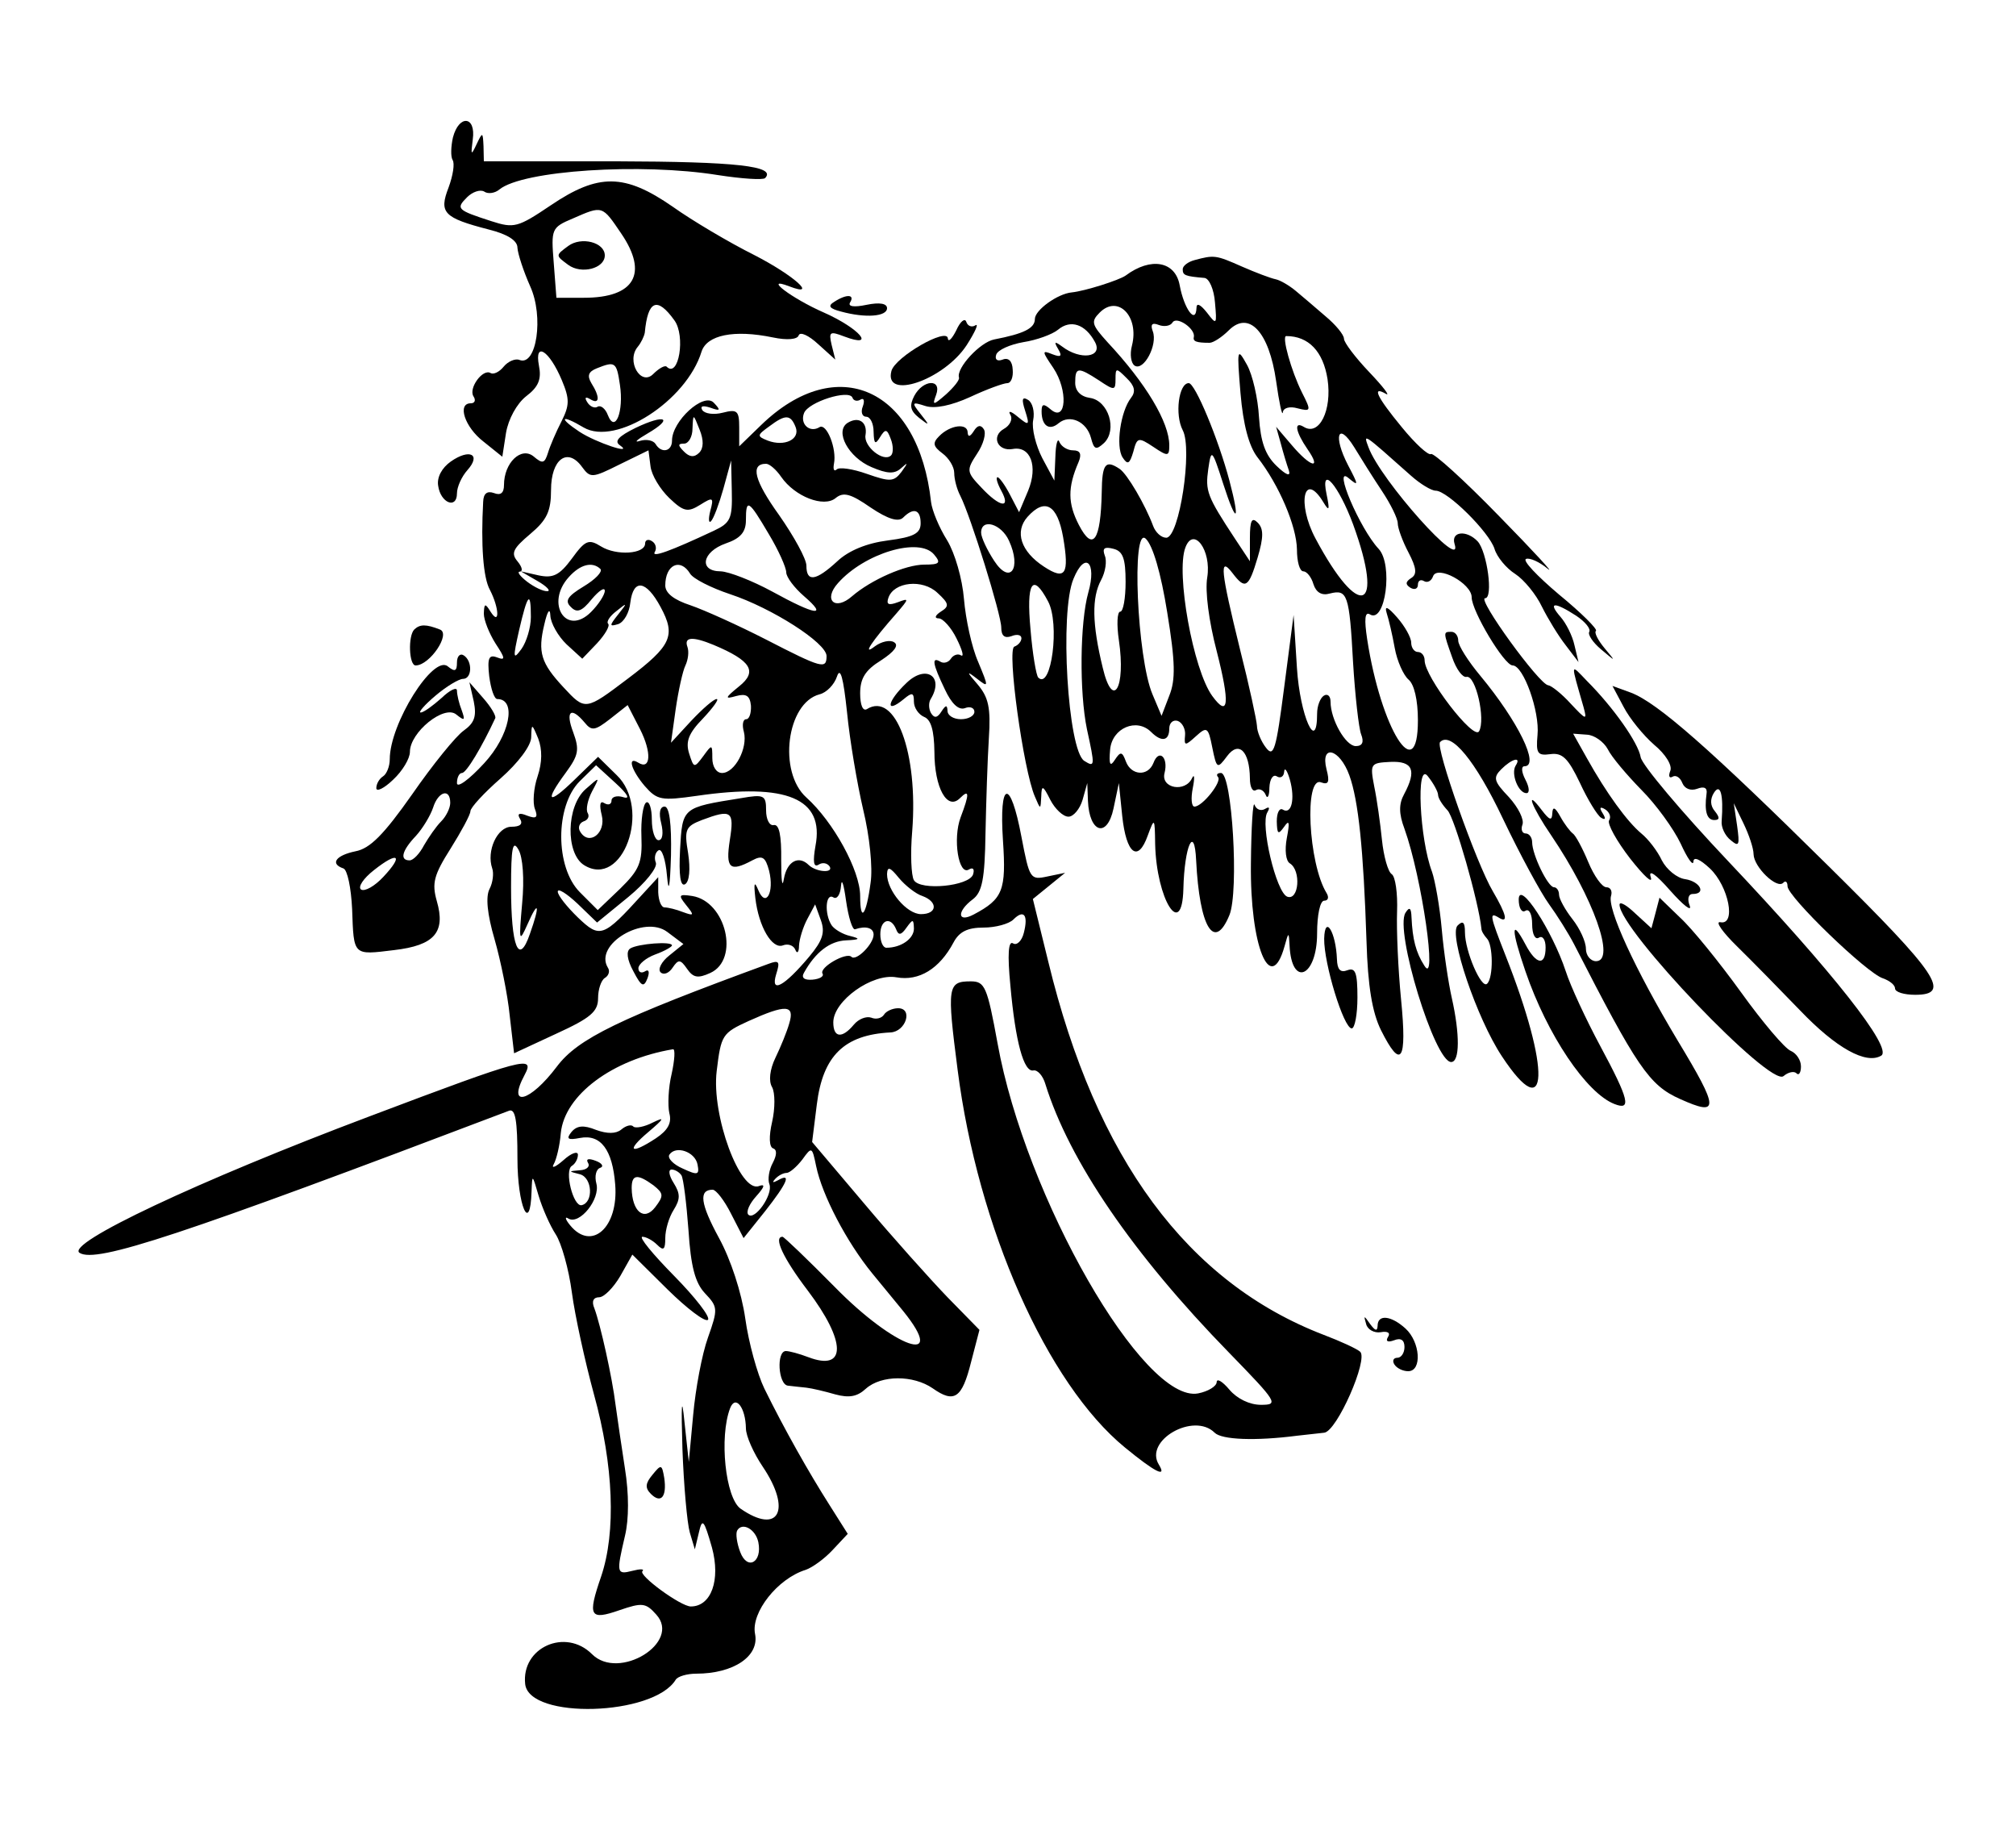 <?xml version="1.0" standalone="no"?>
<!DOCTYPE svg PUBLIC "-//W3C//DTD SVG 20010904//EN"
 "http://www.w3.org/TR/2001/REC-SVG-20010904/DTD/svg10.dtd">
<svg version="1.0" xmlns="http://www.w3.org/2000/svg"
 width="300pt" height="273pt" viewBox="0 0 300 273"
 preserveAspectRatio="xMidYMid meet">
<g transform="translate(0,273) scale(0.05,-0.05)"
fill="#000000" stroke="none">
<path d="M1348 5051 c-6 -27 -7 -57 -1 -67 7 -10 1 -47 -12 -82 -29 -75 -15
-90 120 -125 56 -14 85 -33 85 -54 1 -18 18 -70 38 -115 41 -90 19 -239 -32
-219 -12 5 -34 -4 -47 -20 -13 -16 -30 -24 -39 -19 -23 14 -66 -45 -51 -69 8
-12 4 -21 -8 -21 -41 0 -18 -71 38 -114 l56 -45 11 71 c7 41 32 87 60 109 37
28 46 51 38 91 -14 74 31 45 68 -43 24 -57 23 -75 -1 -123 -16 -31 -34 -73
-40 -93 -10 -32 -16 -34 -43 -11 -37 30 -88 -19 -88 -85 0 -24 -10 -32 -30
-24 -20 7 -31 -1 -32 -26 -7 -128 0 -226 20 -262 28 -54 30 -109 2 -65 -16 26
-19 25 -20 -6 0 -19 16 -59 35 -89 29 -44 30 -51 4 -41 -24 9 -29 -2 -23 -56
5 -38 15 -68 24 -68 59 0 37 -109 -39 -191 -45 -49 -81 -75 -81 -59 0 17 7 30
15 30 13 0 59 77 99 163 3 7 -13 34 -36 60 l-41 47 13 -57 c9 -45 2 -64 -30
-87 -23 -16 -92 -101 -153 -189 -85 -121 -126 -162 -169 -170 -58 -12 -77 -37
-36 -51 12 -4 23 -58 26 -121 5 -140 2 -137 125 -122 120 14 154 53 127 146
-15 53 -9 77 41 156 32 51 59 101 59 111 0 11 41 55 90 98 52 46 91 97 91 123
1 41 2 41 21 -5 12 -32 12 -70 -2 -112 -12 -35 -15 -79 -8 -97 10 -26 4 -30
-23 -20 -24 10 -31 6 -21 -10 9 -15 0 -23 -26 -23 -42 0 -75 -72 -57 -124 5
-14 2 -42 -8 -61 -12 -23 -7 -75 15 -150 18 -63 39 -165 45 -227 l13 -112 125
58 c103 47 125 66 125 106 0 26 9 53 20 60 12 7 16 21 9 31 -42 69 108 158
177 106 l48 -36 -42 -34 c-23 -18 -35 -41 -26 -50 9 -9 25 -3 36 14 17 25 23
25 43 -4 18 -26 32 -29 69 -12 88 40 47 213 -54 229 -40 6 -42 3 -18 -27 25
-31 24 -33 -9 -21 -20 8 -45 14 -55 14 -10 0 -18 20 -19 45 l0 45 -46 -50
c-118 -130 -127 -133 -193 -70 -33 32 -60 66 -60 77 0 11 26 -5 59 -36 l58
-56 93 76 c51 42 87 87 82 102 -6 14 -2 31 8 37 10 6 21 -28 25 -75 5 -56 9
-37 12 60 2 95 -5 145 -19 145 -14 0 -18 -19 -10 -50 7 -29 4 -50 -8 -50 -11
0 -20 28 -20 61 0 34 -8 57 -17 51 -9 -6 -16 -51 -14 -101 3 -78 -6 -99 -63
-155 l-67 -64 -53 53 c-74 74 -74 256 -1 330 l49 48 58 -53 c36 -33 45 -49 23
-42 -19 6 -35 1 -35 -10 0 -11 -9 -15 -21 -8 -13 9 -16 -4 -8 -36 13 -53 -38
-92 -64 -49 -8 12 -3 26 10 31 13 4 18 15 12 25 -6 10 0 39 13 64 24 45 24 45
-19 7 -58 -51 -60 -191 -5 -226 115 -72 202 168 97 268 l-55 54 -70 -68 c-79
-77 -91 -67 -26 21 38 52 41 68 22 120 -24 63 -7 78 34 29 21 -26 31 -24 76
11 l52 41 37 -72 c35 -69 32 -123 -6 -99 -33 20 -20 -23 20 -70 37 -42 49 -44
155 -29 268 39 380 -8 353 -149 -8 -46 -6 -65 9 -56 12 8 26 5 33 -5 13 -21
-40 -17 -62 4 -30 30 -65 11 -74 -41 -5 -30 -8 -5 -8 55 1 74 -6 108 -22 105
-13 -3 -23 17 -23 44 0 45 -6 48 -75 36 -175 -28 -174 -27 -181 -153 -4 -77 1
-111 15 -103 13 8 16 45 9 92 -12 71 -8 80 41 99 88 33 97 27 83 -60 -13 -84
0 -96 67 -60 30 16 39 10 50 -31 16 -65 -10 -111 -32 -58 -12 29 -14 22 -9
-23 10 -86 50 -153 82 -141 15 6 32 0 37 -13 5 -13 11 -8 11 12 1 20 12 56 25
80 l23 43 17 -47 c13 -36 6 -60 -35 -109 -74 -88 -116 -111 -98 -52 12 38 9
43 -23 31 -445 -163 -567 -222 -630 -306 -79 -105 -149 -124 -96 -25 32 60 4
53 -462 -123 -510 -192 -906 -379 -862 -406 50 -31 298 51 1278 423 19 7 25
-29 25 -143 0 -140 38 -227 42 -97 2 52 2 52 21 -13 11 -37 34 -89 51 -115 17
-26 39 -104 48 -173 9 -68 39 -205 66 -304 58 -210 66 -408 21 -541 -41 -119
-34 -131 55 -100 67 23 78 22 109 -13 76 -83 -111 -198 -191 -118 -79 79 -211
20 -199 -89 12 -106 382 -95 448 13 6 10 34 18 61 18 111 0 189 52 175 119
-12 63 67 164 151 190 20 7 56 33 80 59 l45 48 -55 87 c-61 96 -134 225 -193
345 -21 43 -47 137 -57 209 -11 77 -43 175 -78 239 -56 103 -61 144 -19 144
10 0 35 -32 55 -72 l37 -72 64 80 c66 84 80 116 38 92 -15 -8 -18 -7 -8 4 9
10 24 18 34 18 9 0 30 18 47 40 28 39 29 38 41 -20 18 -87 91 -226 167 -319
37 -45 78 -95 92 -112 135 -167 -25 -111 -204 72 -81 82 -151 149 -155 149
-28 0 2 -64 75 -160 115 -152 116 -242 1 -198 -26 10 -56 18 -66 18 -29 0 -23
-100 6 -103 14 -2 39 -4 55 -6 17 -2 55 -11 86 -20 41 -11 65 -7 91 17 46 41
141 41 199 1 64 -45 87 -30 114 78 l25 96 -95 97 c-52 54 -164 179 -249 280
l-154 182 14 112 c18 145 82 207 219 214 46 2 68 72 23 72 -17 0 -36 -9 -42
-19 -7 -11 -24 -15 -38 -9 -15 5 -38 -4 -52 -21 -35 -42 -61 -39 -61 7 0 64
116 147 188 134 67 -12 128 25 170 104 17 32 42 44 89 44 36 0 76 11 89 24 31
31 45 14 31 -40 -6 -24 -21 -38 -32 -31 -14 9 -17 -33 -8 -125 15 -168 40
-260 69 -253 12 2 28 -16 35 -40 71 -229 261 -507 547 -800 144 -148 148 -155
95 -155 -34 0 -71 18 -94 45 -21 25 -38 35 -38 22 -1 -12 -25 -27 -55 -33
-162 -31 -514 582 -597 1041 -31 170 -38 185 -80 185 -69 0 -71 -15 -39 -263
60 -470 266 -934 498 -1124 89 -73 126 -92 101 -51 -45 72 104 157 166 95 21
-21 121 -25 245 -9 28 3 64 7 81 9 38 4 132 219 107 241 -10 9 -58 31 -108 50
-406 156 -678 524 -820 1110 l-46 187 48 39 48 39 -53 -11 c-51 -11 -53 -7
-77 118 -33 176 -67 169 -55 -11 10 -148 0 -174 -87 -220 -49 -26 -51 9 -3 45
28 21 36 60 38 196 2 94 6 221 10 283 6 91 -1 122 -33 160 -34 39 -34 42 -3
18 36 -28 36 -27 4 50 -19 43 -37 127 -42 186 -5 61 -27 137 -50 175 -24 38
-45 89 -48 114 -37 339 -280 448 -506 229 l-65 -63 0 56 c0 50 -6 55 -49 44
-27 -7 -54 -3 -61 8 -7 12 2 14 24 7 30 -11 32 -8 10 15 -30 31 -124 -55 -124
-113 0 -33 -32 -39 -49 -10 -7 11 -28 15 -47 9 -19 -6 -8 4 23 22 79 46 53 59
-35 17 -51 -25 -65 -40 -47 -52 43 -30 -71 8 -120 40 -65 43 -55 53 12 13 96
-56 306 79 351 226 16 49 96 66 212 42 43 -9 73 -6 77 6 4 12 30 0 58 -26 l51
-46 -11 44 c-9 39 -5 41 37 25 98 -37 46 24 -60 71 -96 42 -184 109 -103 78
88 -34 13 33 -104 93 -74 37 -184 102 -243 144 -143 99 -221 100 -363 4 -98
-66 -109 -69 -177 -47 -102 33 -106 37 -72 71 16 16 39 24 51 17 11 -8 32 -5
45 6 69 57 422 80 651 43 71 -11 133 -15 140 -9 35 36 -87 49 -442 50 l-395 0
-1 45 c-2 43 -3 43 -21 5 -16 -34 -17 -32 -11 15 10 70 -41 75 -59 6z m501
-286 c81 -119 40 -191 -111 -191 l-82 0 -8 104 c-8 101 -7 105 57 132 89 39
87 39 144 -45z m158 -258 c34 -46 13 -174 -23 -138 -5 5 -23 -5 -40 -22 -37
-37 -81 39 -46 81 10 12 19 31 21 42 9 97 37 108 88 37z m-162 -192 c12 -79
-14 -146 -36 -90 -7 19 -21 30 -30 25 -9 -6 -23 0 -31 13 -9 14 -6 18 9 9 28
-17 29 7 3 48 -13 22 -9 34 16 44 55 22 59 19 69 -49z m716 -44 c10 6 13 -3 7
-20 -7 -17 -2 -31 10 -31 12 0 22 -20 22 -45 1 -36 5 -39 19 -16 16 26 21 25
32 -5 8 -20 8 -42 1 -49 -22 -22 -83 27 -76 61 6 38 -20 56 -53 36 -40 -25 2
-103 71 -132 47 -20 68 -21 88 -3 21 19 21 17 1 -11 -23 -30 -34 -30 -103 -6
-42 15 -83 21 -90 13 -8 -7 -11 1 -8 17 9 45 -22 122 -43 109 -29 -18 -59 9
-46 42 13 33 133 71 144 46 3 -10 15 -12 24 -6z m-480 -158 c-15 -15 -29 -13
-45 3 -19 19 -19 24 0 24 13 0 25 20 25 45 2 45 2 45 21 -3 13 -32 12 -56 -1
-69z m287 76 c14 -36 -33 -59 -83 -40 -33 13 -32 16 4 42 49 37 64 36 79 -2z
m-376 -211 c43 -41 55 -43 92 -20 38 24 41 22 30 -18 -6 -24 -5 -38 2 -31 8 8
24 51 37 97 l23 84 2 -92 c2 -81 -4 -94 -53 -117 -130 -61 -188 -82 -176 -63
6 10 3 25 -9 32 -11 7 -20 3 -20 -7 0 -32 -86 -37 -131 -9 -37 23 -47 19 -87
-36 -37 -50 -56 -59 -99 -50 l-53 12 50 -29 c28 -16 40 -30 29 -30 -12 -1 -39
12 -60 28 -22 17 -31 30 -22 30 10 1 7 14 -7 31 -20 24 -13 38 38 81 50 42 62
68 62 131 0 92 49 128 92 69 25 -34 30 -34 112 7 l86 42 6 -47 c3 -27 29 -69
56 -95z m333 63 c41 -59 127 -92 162 -63 23 19 45 13 104 -28 52 -35 83 -44
97 -30 31 31 52 24 52 -17 0 -30 -20 -41 -97 -51 -63 -8 -117 -30 -151 -62
-64 -59 -92 -63 -92 -13 0 20 -37 87 -81 150 -74 103 -87 153 -39 153 10 0 30
-17 45 -39z m-37 -170 c29 -48 52 -100 52 -114 0 -14 24 -46 53 -71 73 -63 34
-57 -95 14 -59 32 -128 59 -153 60 -66 0 -56 58 15 83 44 15 60 34 60 69 0 66
8 61 68 -41z m492 -61 c21 -25 17 -30 -29 -30 -56 0 -158 -45 -215 -94 -51
-45 -87 -11 -42 39 79 89 242 138 286 85z m-993 -43 c7 -8 -15 -31 -50 -52
-48 -29 -57 -43 -38 -61 18 -19 33 -13 62 23 22 26 39 37 39 25 0 -12 -19 -41
-41 -63 -74 -74 -137 26 -66 104 34 38 70 47 94 24z m267 -14 c9 -15 62 -42
119 -61 124 -41 287 -145 287 -184 0 -40 -13 -37 -180 49 -82 42 -184 88 -225
102 -49 16 -75 36 -75 59 0 62 45 83 74 35z m746 -113 c-17 -11 -20 -20 -6
-20 12 0 37 -27 53 -60 17 -34 23 -56 13 -50 -9 6 -23 1 -30 -10 -7 -11 -21
-15 -31 -9 -27 16 -24 -5 13 -82 20 -43 41 -63 60 -56 15 6 28 1 28 -11 0 -12
-18 -22 -40 -22 -22 0 -40 11 -40 25 -1 18 -5 18 -18 -2 -12 -19 -21 -21 -31
-5 -7 12 -8 31 -1 42 41 67 -14 104 -72 48 -58 -55 -65 -95 -8 -48 25 21 30
19 30 -8 0 -18 14 -38 30 -45 21 -8 30 -40 31 -104 0 -107 38 -176 76 -138 28
28 29 14 2 -57 -24 -64 -6 -175 25 -155 12 7 17 1 12 -15 -12 -35 -157 -49
-176 -17 -8 13 -11 79 -5 147 18 232 -50 415 -135 362 -12 -7 -20 12 -20 47 0
44 15 69 62 98 40 26 54 45 39 54 -12 8 -38 2 -57 -12 -40 -31 -10 14 65 99
37 43 37 45 3 32 -27 -10 -35 -7 -28 13 16 48 102 57 146 15 35 -32 36 -40 10
-56z m-834 14 c46 -85 33 -115 -97 -213 -127 -96 -127 -96 -192 -26 -67 72
-77 104 -57 187 9 40 17 51 18 26 1 -22 23 -61 48 -85 l47 -43 44 46 c24 26
39 52 33 58 -6 6 5 23 25 38 32 26 33 25 5 -10 -27 -34 -27 -37 0 -29 17 6 33
34 36 64 9 72 47 67 90 -13z m-386 -30 c0 -31 -13 -74 -28 -95 -25 -34 -26
-28 -7 56 25 108 35 120 35 39z m544 -83 c112 -47 131 -79 76 -123 -43 -35
-44 -39 -9 -29 30 8 41 1 44 -29 1 -22 -5 -40 -14 -40 -10 0 -13 -17 -7 -38
12 -48 -27 -122 -65 -122 -17 0 -29 19 -29 44 0 42 -1 42 -27 6 -27 -36 -28
-36 -42 8 -11 35 -2 60 41 104 30 32 49 58 41 58 -9 0 -42 -29 -76 -65 l-60
-65 14 100 c8 55 21 114 29 130 8 17 11 41 6 55 -11 30 15 32 78 6z m445 -490
c19 -78 29 -173 22 -218 -13 -98 -31 -120 -31 -39 0 76 -80 221 -160 293 -85
76 -59 281 39 307 21 5 44 29 52 53 10 30 19 -3 30 -107 8 -82 30 -212 48
-289z m-1229 20 c0 -15 -12 -40 -27 -55 -15 -15 -37 -47 -51 -71 -13 -25 -32
-45 -43 -45 -30 0 -23 29 19 73 20 22 43 60 51 84 15 48 51 59 51 14z m214
-299 c-10 -114 -9 -118 16 -62 33 75 38 58 7 -29 -33 -96 -56 -39 -56 139 0
118 5 142 22 112 13 -22 18 -87 11 -160z m-413 79 c-26 -28 -55 -44 -66 -38
-11 7 6 33 38 58 72 57 89 45 28 -20z m1604 -57 c47 -17 45 -54 -4 -54 -42 0
-101 70 -101 119 1 24 9 21 35 -11 19 -23 51 -48 70 -54z m-200 -99 c32 11 55
4 55 -16 0 -28 -52 -80 -66 -66 -15 15 -97 -32 -86 -50 5 -8 -8 -16 -30 -18
-25 -2 -34 6 -25 21 34 61 77 94 125 96 42 2 44 5 12 13 -22 5 -47 20 -55 32
-22 34 -18 97 5 83 11 -7 21 8 23 34 2 25 8 6 15 -44 7 -49 19 -88 27 -85z
m122 0 c7 -19 15 -18 31 5 19 26 21 26 22 -3 0 -30 -38 -57 -82 -57 -10 0 -18
18 -18 40 0 44 31 54 47 15z m-318 -280 c-7 -25 -26 -71 -41 -102 -17 -35 -21
-70 -10 -88 9 -17 9 -63 0 -103 -10 -43 -9 -75 3 -79 12 -4 11 -20 -1 -43 -11
-20 -16 -49 -10 -64 11 -31 -44 -109 -63 -90 -7 8 3 32 24 55 25 28 27 37 8
30 -56 -22 -142 210 -126 342 13 107 16 113 95 149 111 50 138 49 121 -7z
m-350 -150 c-10 -41 -12 -94 -7 -117 8 -29 -4 -51 -40 -75 -76 -50 -90 -38
-22 19 47 40 50 46 13 28 -25 -13 -52 -18 -58 -12 -6 7 -22 3 -36 -9 -16 -13
-42 -13 -75 -1 -37 15 -57 13 -73 -6 -17 -21 -11 -25 25 -18 62 12 97 -35 105
-139 10 -127 -70 -199 -134 -121 -15 18 -17 28 -5 20 33 -19 95 58 83 104 -6
22 -1 43 11 47 12 4 6 14 -13 21 -21 8 -30 6 -23 -6 7 -11 -4 -21 -24 -22 -35
-3 -35 -3 0 -12 37 -10 41 -84 5 -92 -25 -5 -52 103 -29 117 10 6 18 21 18 33
0 12 -20 5 -43 -16 -24 -21 -37 -26 -29 -12 8 14 18 55 21 92 11 114 154 220
334 250 7 1 5 -32 -4 -73z m77 -270 c6 -31 1 -33 -44 -12 -28 12 -46 31 -40
41 19 29 77 9 84 -29z m-48 -32 c6 -9 15 -83 21 -163 7 -109 20 -157 49 -188
39 -41 39 -47 9 -132 -18 -50 -37 -153 -44 -230 l-13 -140 -13 120 c-8 80 -10
54 -6 -80 4 -110 14 -222 22 -250 l15 -50 12 50 c10 44 15 39 39 -45 26 -96
-2 -175 -63 -175 -30 0 -157 93 -144 105 7 7 -7 7 -30 1 -47 -12 -48 -7 -22
104 12 50 12 125 0 200 -10 66 -23 152 -28 190 -10 82 -45 239 -63 287 -9 21
-3 33 14 33 15 0 43 29 63 63 l36 64 105 -104 c58 -57 112 -98 120 -90 8 8
-38 67 -101 131 -63 64 -106 116 -94 116 11 0 31 -11 44 -24 19 -19 24 -14 24
20 0 25 11 62 25 84 20 32 20 48 0 80 -14 22 -17 40 -6 40 10 0 23 -8 29 -17z
m-83 -30 c30 -24 31 -31 5 -65 -33 -43 -69 -13 -70 57 0 41 17 43 65 8z m275
-723 c0 -23 23 -74 50 -114 87 -129 48 -204 -66 -125 -45 32 -64 213 -31 299
16 41 46 2 47 -60z m37 -339 c12 -60 -33 -85 -54 -29 -10 26 -14 55 -9 64 15
26 55 4 63 -35z"/>
<path d="M1691 4728 c-38 -28 -38 -28 0 -56 39 -29 109 -11 109 28 0 39 -70
57 -109 28z"/>
<path d="M1942 1072 c-21 -25 -23 -39 -5 -57 30 -30 48 -9 40 47 -7 41 -9 42
-35 10z"/>
<path d="M3555 4686 c-19 -5 -35 -17 -35 -27 0 -18 6 -21 65 -26 14 -2 28 -34
31 -73 6 -67 5 -68 -24 -30 -19 24 -31 30 -31 14 -2 -51 -37 -3 -50 67 -13 72
-86 85 -161 29 -20 -14 -121 -46 -160 -50 -43 -4 -110 -53 -110 -79 0 -28 -33
-44 -121 -61 -42 -8 -113 -85 -105 -113 3 -7 -15 -29 -38 -50 -39 -34 -42 -34
-30 -2 18 49 -39 46 -65 -3 -15 -29 -12 -44 14 -65 32 -25 33 -24 5 11 -28 35
-26 37 14 24 28 -9 77 1 134 27 49 23 99 41 110 41 11 0 18 18 16 40 -1 26
-13 37 -30 30 -16 -6 -24 0 -19 15 5 14 41 30 81 37 39 6 86 23 103 37 37 31
81 17 110 -37 24 -45 -43 -55 -98 -13 -22 16 -25 15 -12 -7 13 -22 9 -26 -17
-16 -32 13 -31 9 3 -41 44 -66 39 -162 -7 -124 -22 19 -28 18 -28 -5 0 -43 23
-59 51 -35 33 27 83 5 96 -44 9 -35 15 -37 39 -15 40 39 13 126 -42 134 -28 4
-44 21 -44 45 0 47 8 48 71 7 46 -31 49 -30 49 4 0 34 2 34 33 3 24 -23 28
-40 13 -59 -31 -40 -46 -144 -25 -177 15 -23 21 -20 32 17 11 43 15 44 60 14
43 -29 47 -28 47 5 0 68 -69 184 -184 307 -47 52 -50 61 -23 88 54 54 118 -11
96 -98 -7 -26 -3 -53 8 -60 27 -17 69 62 54 102 -8 21 -2 27 18 19 16 -6 35
-3 41 8 13 19 69 -20 63 -44 -3 -13 8 -17 47 -17 11 0 37 17 57 37 60 60 120
-4 141 -151 9 -64 18 -106 20 -93 1 13 20 19 44 12 40 -10 41 -8 13 47 -32 64
-61 168 -47 168 67 0 110 -46 123 -128 14 -93 -25 -171 -71 -142 -30 18 -24
-15 11 -66 44 -63 10 -55 -46 11 l-47 55 14 -50 c7 -27 18 -63 24 -80 6 -19
-8 -14 -37 14 -33 32 -47 70 -52 145 -3 55 -19 126 -36 156 -29 52 -30 48 -19
-85 8 -94 25 -157 50 -190 65 -83 117 -206 118 -275 0 -36 8 -65 19 -65 10 0
24 -17 30 -38 8 -25 25 -35 49 -28 52 13 58 -2 69 -205 6 -99 17 -196 24 -214
9 -23 4 -35 -16 -35 -30 0 -75 79 -75 132 0 17 -9 25 -20 18 -11 -7 -20 -31
-20 -53 0 -121 -51 -7 -60 135 l-10 158 -28 -215 c-24 -186 -31 -210 -54 -180
-15 19 -27 49 -27 65 -1 17 -23 120 -51 230 -57 232 -62 277 -22 225 38 -50
48 -45 75 46 18 61 18 86 0 104 -17 17 -23 7 -23 -46 l0 -69 -45 68 c-83 126
-88 141 -79 206 9 62 11 61 45 -45 39 -121 51 -114 18 11 -33 124 -102 290
-121 290 -30 0 -42 -94 -18 -140 30 -56 -10 -320 -49 -320 -15 0 -32 16 -39
35 -23 62 -77 155 -100 170 -42 28 -52 15 -53 -70 -3 -144 -26 -178 -68 -97
-33 64 -34 111 -1 187 10 24 5 35 -16 35 -17 0 -35 11 -41 25 -5 14 -11 -6
-12 -45 l-3 -70 -36 67 c-19 37 -32 88 -27 113 5 25 -2 52 -15 60 -18 11 -20
2 -9 -32 14 -44 12 -46 -22 -18 -20 17 -30 19 -22 6 8 -13 -1 -32 -19 -42 -39
-22 -19 -68 26 -60 53 10 76 -51 46 -124 l-27 -64 -27 52 c-15 29 -32 52 -37
52 -6 0 -1 -18 11 -40 30 -55 -4 -50 -59 9 -45 47 -45 52 -13 101 19 28 28 61
20 73 -9 14 -19 12 -30 -6 -11 -17 -17 -18 -18 -4 0 29 -52 23 -85 -11 -20
-20 -18 -30 10 -51 19 -14 35 -40 35 -58 0 -19 8 -49 18 -68 31 -61 122 -354
122 -392 0 -25 10 -33 30 -26 17 7 30 4 30 -6 0 -10 -10 -21 -21 -25 -23 -7
27 -368 61 -446 17 -40 17 -40 19 0 1 35 5 34 27 -10 14 -27 38 -50 54 -50 15
0 34 23 42 50 l14 50 2 -53 c4 -95 57 -112 76 -23 l16 76 10 -98 c12 -113 47
-140 76 -58 20 54 21 54 22 -26 4 -164 80 -286 84 -133 3 128 33 194 38 85 10
-200 54 -272 99 -163 29 71 8 423 -25 423 -11 0 -15 -5 -9 -12 13 -13 -46 -88
-70 -88 -9 0 -11 25 -5 55 6 30 5 44 -2 30 -20 -44 -94 -31 -82 15 12 47 -17
73 -33 30 -16 -41 -66 -38 -82 4 -11 30 -16 31 -33 5 -14 -22 -18 -14 -14 31
6 64 79 95 122 52 31 -31 54 -27 54 10 0 17 11 27 25 23 14 -5 24 -25 22 -43
-3 -32 0 -32 32 -3 33 30 37 28 49 -33 13 -64 15 -65 44 -26 35 47 67 15 68
-66 0 -26 8 -41 18 -35 10 6 23 0 29 -14 5 -14 11 -4 11 21 1 26 11 41 22 34
11 -7 21 -1 22 14 1 14 9 4 17 -24 16 -57 5 -105 -21 -89 -10 6 -18 -9 -18
-35 1 -38 4 -41 22 -16 15 22 17 14 8 -33 -7 -37 -3 -69 9 -76 34 -21 27 -112
-8 -99 -33 13 -81 216 -59 251 8 14 6 18 -7 10 -12 -7 -26 -2 -31 12 -5 14
-10 -65 -11 -175 -3 -244 58 -395 100 -246 12 44 13 44 15 3 6 -127 82 -94 82
36 0 55 9 97 21 97 12 0 15 10 7 23 -54 88 -67 349 -16 329 22 -8 26 1 16 39
-19 76 39 62 68 -18 27 -75 42 -219 51 -493 4 -135 17 -212 43 -265 60 -120
78 -93 60 90 -9 91 -14 209 -12 263 2 54 -5 104 -16 111 -11 7 -24 53 -29 102
-5 49 -15 121 -23 159 -13 68 -11 70 48 73 67 3 79 -25 41 -96 -16 -29 -16
-58 1 -103 52 -145 99 -473 59 -407 -25 39 -35 78 -38 143 -1 29 -6 33 -18 14
-33 -52 87 -444 136 -444 26 0 26 83 2 190 -10 44 -24 136 -30 205 -6 68 -20
145 -29 171 -37 97 -48 329 -13 285 17 -21 31 -47 31 -56 0 -10 13 -30 28 -46
21 -21 93 -273 101 -352 0 -8 8 -20 16 -29 19 -18 20 -117 1 -135 -17 -17 -66
97 -66 153 0 30 -6 36 -22 20 -27 -27 57 -276 132 -389 140 -212 146 -42 10
302 -46 117 -48 128 -20 111 30 -19 24 8 -17 78 -48 80 -172 430 -157 444 32
33 105 -55 187 -228 51 -107 113 -221 137 -254 24 -33 58 -87 75 -120 187
-365 223 -419 315 -460 118 -53 117 -31 -7 174 -127 212 -211 394 -198 431 4
14 -2 25 -14 25 -13 0 -37 34 -54 75 -17 41 -38 80 -46 85 -8 6 -25 28 -37 50
-16 29 -23 31 -24 10 -1 -23 -8 -21 -31 9 -52 69 -31 11 28 -75 125 -185 193
-374 133 -374 -16 0 -30 17 -30 37 0 21 -18 60 -40 88 -22 28 -40 61 -40 73 0
12 -7 22 -15 22 -18 0 -65 97 -65 134 0 14 -9 26 -19 26 -11 0 -15 12 -10 26
6 15 -12 51 -40 82 -45 47 -48 58 -23 83 32 32 61 39 43 11 -15 -24 8 -82 32
-82 10 0 9 17 -3 40 -12 23 -13 40 -3 40 47 0 -19 134 -131 269 -36 43 -66 90
-66 105 0 14 -9 26 -20 26 -25 0 -25 0 2 -76 12 -35 31 -61 43 -58 27 5 57
-126 37 -162 -16 -28 -162 162 -162 211 0 14 -9 25 -20 25 -11 0 -20 13 -20
28 0 15 -19 49 -42 75 -28 32 -38 36 -31 13 6 -18 17 -65 24 -104 7 -39 26
-81 41 -94 17 -14 28 -61 28 -121 0 -202 -110 -26 -151 241 -9 59 -7 83 8 74
46 -29 70 148 26 195 -56 60 -137 250 -90 211 31 -26 31 -23 -1 38 -45 87 -30
131 18 54 20 -33 57 -92 83 -131 26 -39 47 -82 47 -96 0 -14 14 -53 32 -87 24
-46 26 -65 8 -76 -17 -11 -18 -19 -2 -29 12 -7 22 -3 22 9 0 12 8 17 18 11 10
-6 22 0 27 14 12 35 115 -21 115 -62 0 -41 97 -203 122 -203 32 0 81 -137 74
-207 -5 -55 0 -62 38 -57 36 5 53 -12 88 -85 23 -50 52 -97 63 -104 13 -8 15
-3 5 13 -11 17 -8 21 7 12 13 -8 19 -23 12 -33 -6 -10 22 -61 63 -114 41 -52
68 -77 61 -55 -8 25 15 9 58 -40 39 -44 65 -64 58 -45 -8 20 -4 35 9 35 41 0
22 37 -22 44 -25 3 -56 29 -70 56 -13 28 -41 64 -61 80 -42 35 -104 120 -162
224 l-41 73 41 -3 c22 -1 50 -21 62 -43 11 -23 57 -77 100 -121 44 -44 96
-116 117 -160 20 -44 37 -68 38 -54 0 16 19 8 49 -20 56 -53 79 -170 31 -160
-16 3 6 -29 50 -72 44 -43 128 -129 187 -190 108 -113 197 -162 242 -135 35
22 -144 249 -456 579 -139 147 -256 286 -260 309 -7 43 -82 149 -160 227 -50
52 -49 58 -10 -78 11 -40 8 -39 -38 10 -27 30 -58 54 -67 55 -26 1 -213 259
-188 259 25 0 6 138 -22 169 -33 35 -80 30 -69 -7 29 -89 -220 189 -256 287
-16 43 -18 44 126 -84 28 -25 61 -45 74 -45 35 0 159 -123 175 -173 7 -24 35
-58 62 -75 26 -17 62 -61 79 -97 18 -36 49 -87 71 -115 l38 -50 -12 50 c-6 28
-25 66 -42 85 -38 44 -18 45 47 3 27 -18 44 -39 39 -48 -5 -8 11 -32 35 -52
45 -38 45 -38 10 4 -19 23 -31 46 -25 51 5 5 -44 54 -110 108 -65 55 -110 102
-98 106 11 4 40 -9 64 -29 24 -20 -41 51 -145 157 -103 106 -195 189 -202 184
-8 -5 -47 31 -87 80 -75 91 -90 124 -47 99 14 -8 -9 22 -50 65 -41 43 -75 88
-75 99 0 12 -25 42 -55 67 -30 26 -70 60 -88 75 -19 16 -46 32 -60 35 -15 3
-60 20 -101 38 -77 34 -82 35 -141 19z m472 -786 c95 -260 19 -288 -112 -42
-56 105 -34 203 24 107 17 -28 19 -23 9 25 -19 90 36 26 79 -90z m-863 -38
c19 -111 7 -130 -57 -88 -69 45 -88 104 -49 148 52 58 89 36 106 -60z m-161
-11 c38 -83 3 -132 -44 -60 -21 32 -39 70 -39 84 0 44 60 27 83 -24z m471
-214 c24 -147 25 -200 6 -247 l-23 -60 -27 64 c-46 108 -63 504 -20 463 21
-20 45 -101 64 -220z m119 105 c-7 -41 5 -131 28 -219 40 -156 36 -201 -13
-134 -57 78 -109 367 -80 442 24 64 78 -8 65 -89z m-243 -13 c0 -49 -7 -89
-16 -89 -9 0 -11 -38 -4 -85 21 -142 -18 -209 -48 -82 -32 131 -33 209 -5 261
13 24 18 57 11 73 -8 22 -1 27 26 20 28 -7 36 -29 36 -98z m-111 -32 c-25 -89
-27 -296 -4 -407 24 -110 24 -114 -8 -94 -49 31 -74 443 -32 542 34 83 70 50
44 -41z m-120 -26 c36 -66 10 -266 -29 -227 -6 6 -17 70 -23 143 -13 140 6
171 52 84z"/>
<path d="M2483 4562 c-20 -12 -15 -20 20 -29 73 -20 137 -15 137 10 0 14 -22
18 -61 10 -38 -8 -56 -5 -49 7 15 24 -10 26 -47 2z"/>
<path d="M2846 4477 c-13 -26 -24 -36 -25 -24 -2 34 -157 -55 -168 -97 -23
-88 156 -27 224 77 25 39 37 66 26 59 -11 -7 -23 -2 -27 10 -4 13 -18 2 -30
-25z"/>
<path d="M1342 4087 c-27 -19 -42 -47 -38 -72 7 -52 56 -71 56 -23 0 19 14 50
31 69 42 47 7 65 -49 26z"/>
<path d="M1233 3587 c-19 -19 -16 -107 4 -107 42 0 106 95 72 107 -41 16 -59
16 -76 0z"/>
<path d="M1360 3489 c0 -26 -6 -29 -27 -12 -43 37 -173 -170 -173 -276 0 -21
-9 -44 -20 -51 -11 -7 -20 -22 -20 -35 0 -12 23 -1 50 25 28 26 50 63 50 83 0
58 102 141 138 111 25 -20 27 -18 16 13 -8 20 -14 46 -14 58 0 12 -21 2 -46
-22 -26 -23 -53 -43 -62 -43 -8 0 12 23 44 50 33 28 70 50 82 50 27 0 29 53 2
70 -11 7 -20 -3 -20 -21z"/>
<path d="M4832 3357 c18 -35 59 -85 91 -113 34 -28 55 -62 48 -78 -6 -15 -3
-23 7 -17 10 6 23 -3 29 -19 7 -17 25 -24 44 -17 21 8 31 3 28 -15 -7 -52 1
-78 23 -78 16 0 17 7 2 26 -14 16 -15 36 -3 55 19 30 29 -5 23 -84 -2 -18 10
-44 27 -57 25 -21 27 -15 19 43 l-10 67 29 -60 c16 -33 30 -74 30 -92 1 -38
69 -104 88 -85 7 8 13 3 13 -10 0 -31 236 -259 284 -274 20 -7 36 -20 36 -30
0 -11 27 -19 60 -19 109 0 68 61 -255 380 -356 352 -512 489 -591 519 l-55 20
33 -62z"/>
<path d="M4520 2784 c0 -26 9 -41 20 -34 11 7 20 -10 20 -40 0 -30 9 -47 20
-40 11 7 20 -6 20 -29 0 -56 -28 -52 -60 9 -43 81 -43 45 0 -80 65 -190 182
-363 265 -395 51 -20 44 12 -42 172 -42 78 -89 179 -103 223 -40 121 -139 273
-140 214z"/>
<path d="M4820 2768 c1 -75 448 -543 488 -510 14 12 32 16 39 8 7 -7 13 3 13
21 0 19 -14 39 -30 46 -17 6 -84 85 -148 174 -65 90 -146 190 -181 222 l-62
60 -12 -46 -12 -45 -48 44 c-26 25 -47 37 -47 26z"/>
<path d="M3941 2667 c-1 -74 58 -267 82 -267 9 0 17 41 17 92 0 74 -6 90 -30
81 -21 -8 -30 2 -31 33 -3 80 -36 135 -38 61z"/>
<path d="M1876 2638 c-13 -8 -10 -33 9 -68 24 -46 31 -49 42 -21 7 19 4 28 -7
21 -11 -7 -20 -3 -20 9 0 12 23 31 50 41 28 10 50 23 50 27 0 13 -101 5 -124
-9z"/>
<path d="M4066 1520 c4 -16 24 -27 43 -24 21 4 30 -2 22 -14 -8 -13 -1 -17 18
-10 20 8 31 1 31 -20 0 -18 -10 -32 -21 -32 -12 0 -16 -9 -9 -20 7 -11 25 -20
41 -20 42 0 36 87 -8 127 -43 39 -83 43 -83 8 -1 -17 -7 -15 -22 5 -19 27 -20
27 -12 0z"/>
</g>
</svg>
